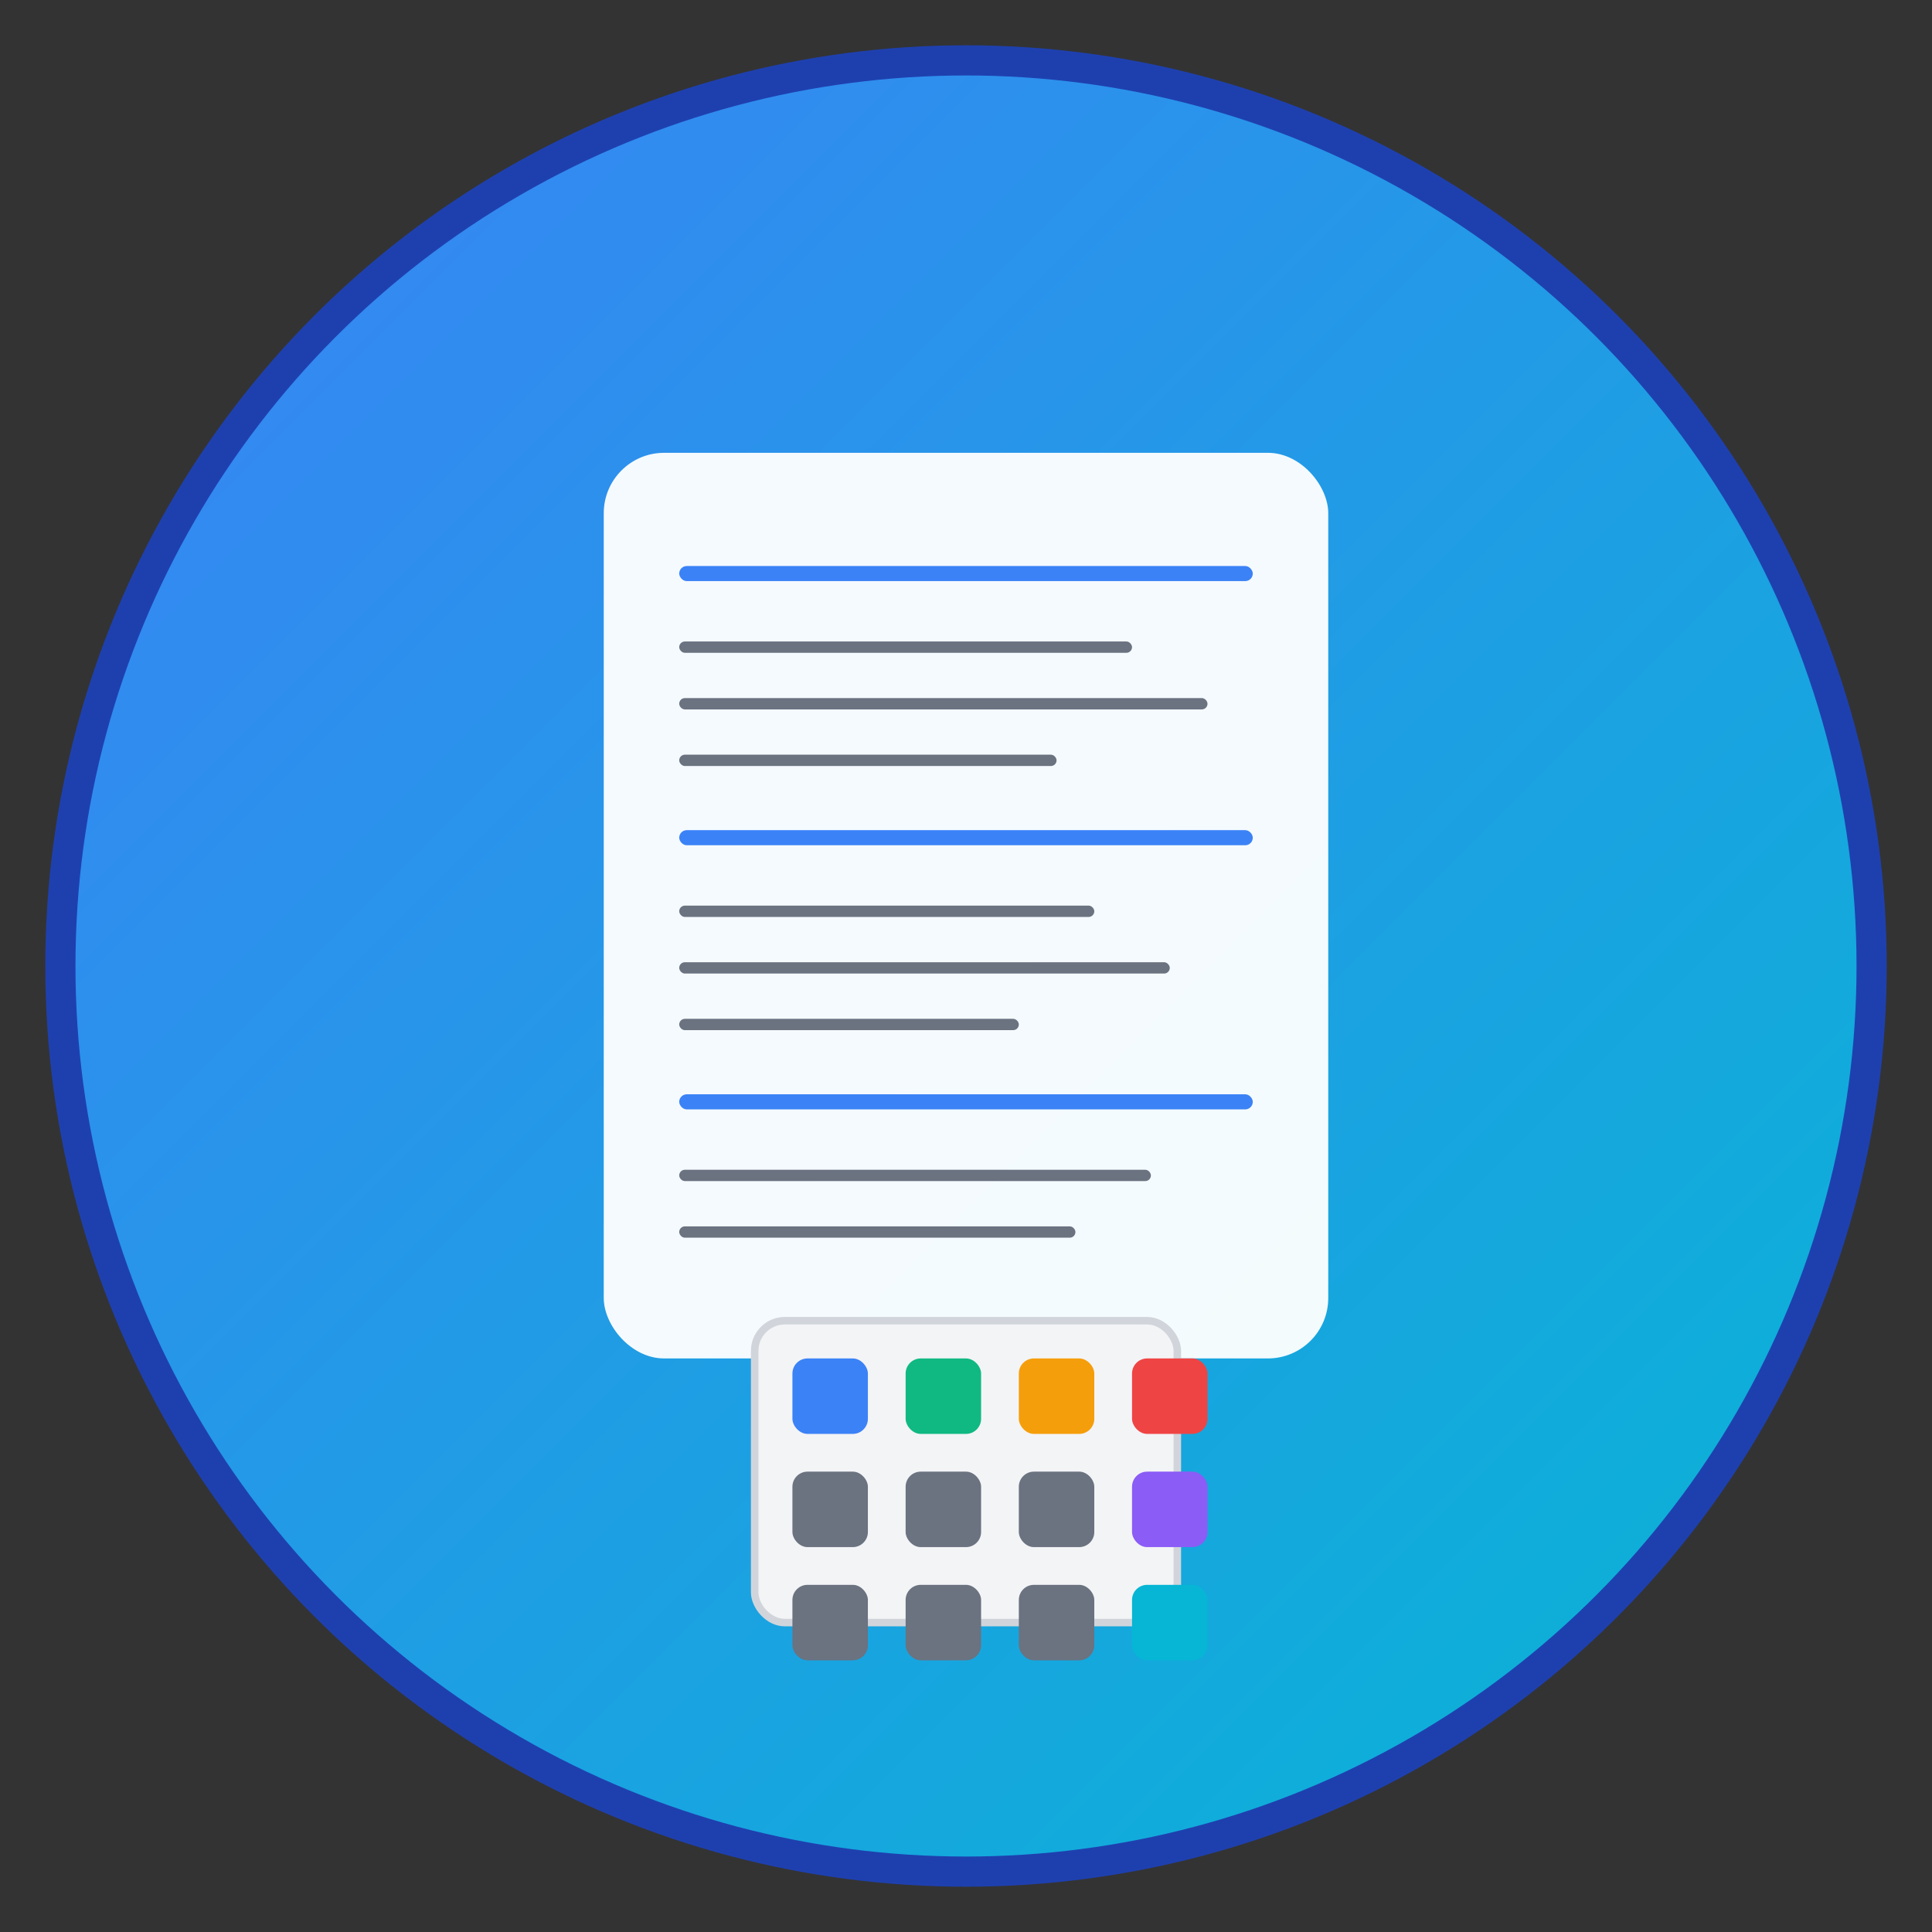 <svg width="512" height="512" viewBox="0 0 512 512" fill="none" xmlns="http://www.w3.org/2000/svg">
  <rect x="0" y="0" width="512" height="512" fill="#333333" stroke="none"/>
  <defs>
    <linearGradient id="grad1" x1="0%" y1="0%" x2="100%" y2="100%">
      <stop offset="0%" style="stop-color:#3b82f6;stop-opacity:1" />
      <stop offset="100%" style="stop-color:#06b6d4;stop-opacity:1" />
    </linearGradient>
  </defs>
  
  <!-- 背景圆形 -->
  <circle cx="256" cy="256" r="240" fill="url(#grad1)" stroke="#1e40af" stroke-width="8"/>
  
  <!-- 账单图标 -->
  <rect x="160" y="120" width="192" height="240" rx="16" fill="white" opacity="0.95"/>
  
  <!-- 账单线条 -->
  <rect x="180" y="150" width="152" height="4" rx="2" fill="#3b82f6"/>
  <rect x="180" y="170" width="120" height="3" rx="1.5" fill="#6b7280"/>
  <rect x="180" y="185" width="140" height="3" rx="1.5" fill="#6b7280"/>
  <rect x="180" y="200" width="100" height="3" rx="1.5" fill="#6b7280"/>
  
  <rect x="180" y="220" width="152" height="4" rx="2" fill="#3b82f6"/>
  <rect x="180" y="240" width="110" height="3" rx="1.5" fill="#6b7280"/>
  <rect x="180" y="255" width="130" height="3" rx="1.5" fill="#6b7280"/>
  <rect x="180" y="270" width="90" height="3" rx="1.5" fill="#6b7280"/>
  
  <rect x="180" y="290" width="152" height="4" rx="2" fill="#3b82f6"/>
  <rect x="180" y="310" width="125" height="3" rx="1.5" fill="#6b7280"/>
  <rect x="180" y="325" width="105" height="3" rx="1.5" fill="#6b7280"/>
  
  <!-- 计算器图标 -->
  <rect x="200" y="350" width="112" height="80" rx="8" fill="#f3f4f6" stroke="#d1d5db" stroke-width="2"/>
  
  <!-- 计算器按钮 -->
  <rect x="210" y="360" width="20" height="20" rx="4" fill="#3b82f6"/>
  <rect x="240" y="360" width="20" height="20" rx="4" fill="#10b981"/>
  <rect x="270" y="360" width="20" height="20" rx="4" fill="#f59e0b"/>
  <rect x="300" y="360" width="20" height="20" rx="4" fill="#ef4444"/>
  
  <rect x="210" y="390" width="20" height="20" rx="4" fill="#6b7280"/>
  <rect x="240" y="390" width="20" height="20" rx="4" fill="#6b7280"/>
  <rect x="270" y="390" width="20" height="20" rx="4" fill="#6b7280"/>
  <rect x="300" y="390" width="20" height="20" rx="4" fill="#8b5cf6"/>
  
  <rect x="210" y="420" width="20" height="20" rx="4" fill="#6b7280"/>
  <rect x="240" y="420" width="20" height="20" rx="4" fill="#6b7280"/>
  <rect x="270" y="420" width="20" height="20" rx="4" fill="#6b7280"/>
  <rect x="300" y="420" width="20" height="20" rx="4" fill="#06b6d4"/>
</svg>
